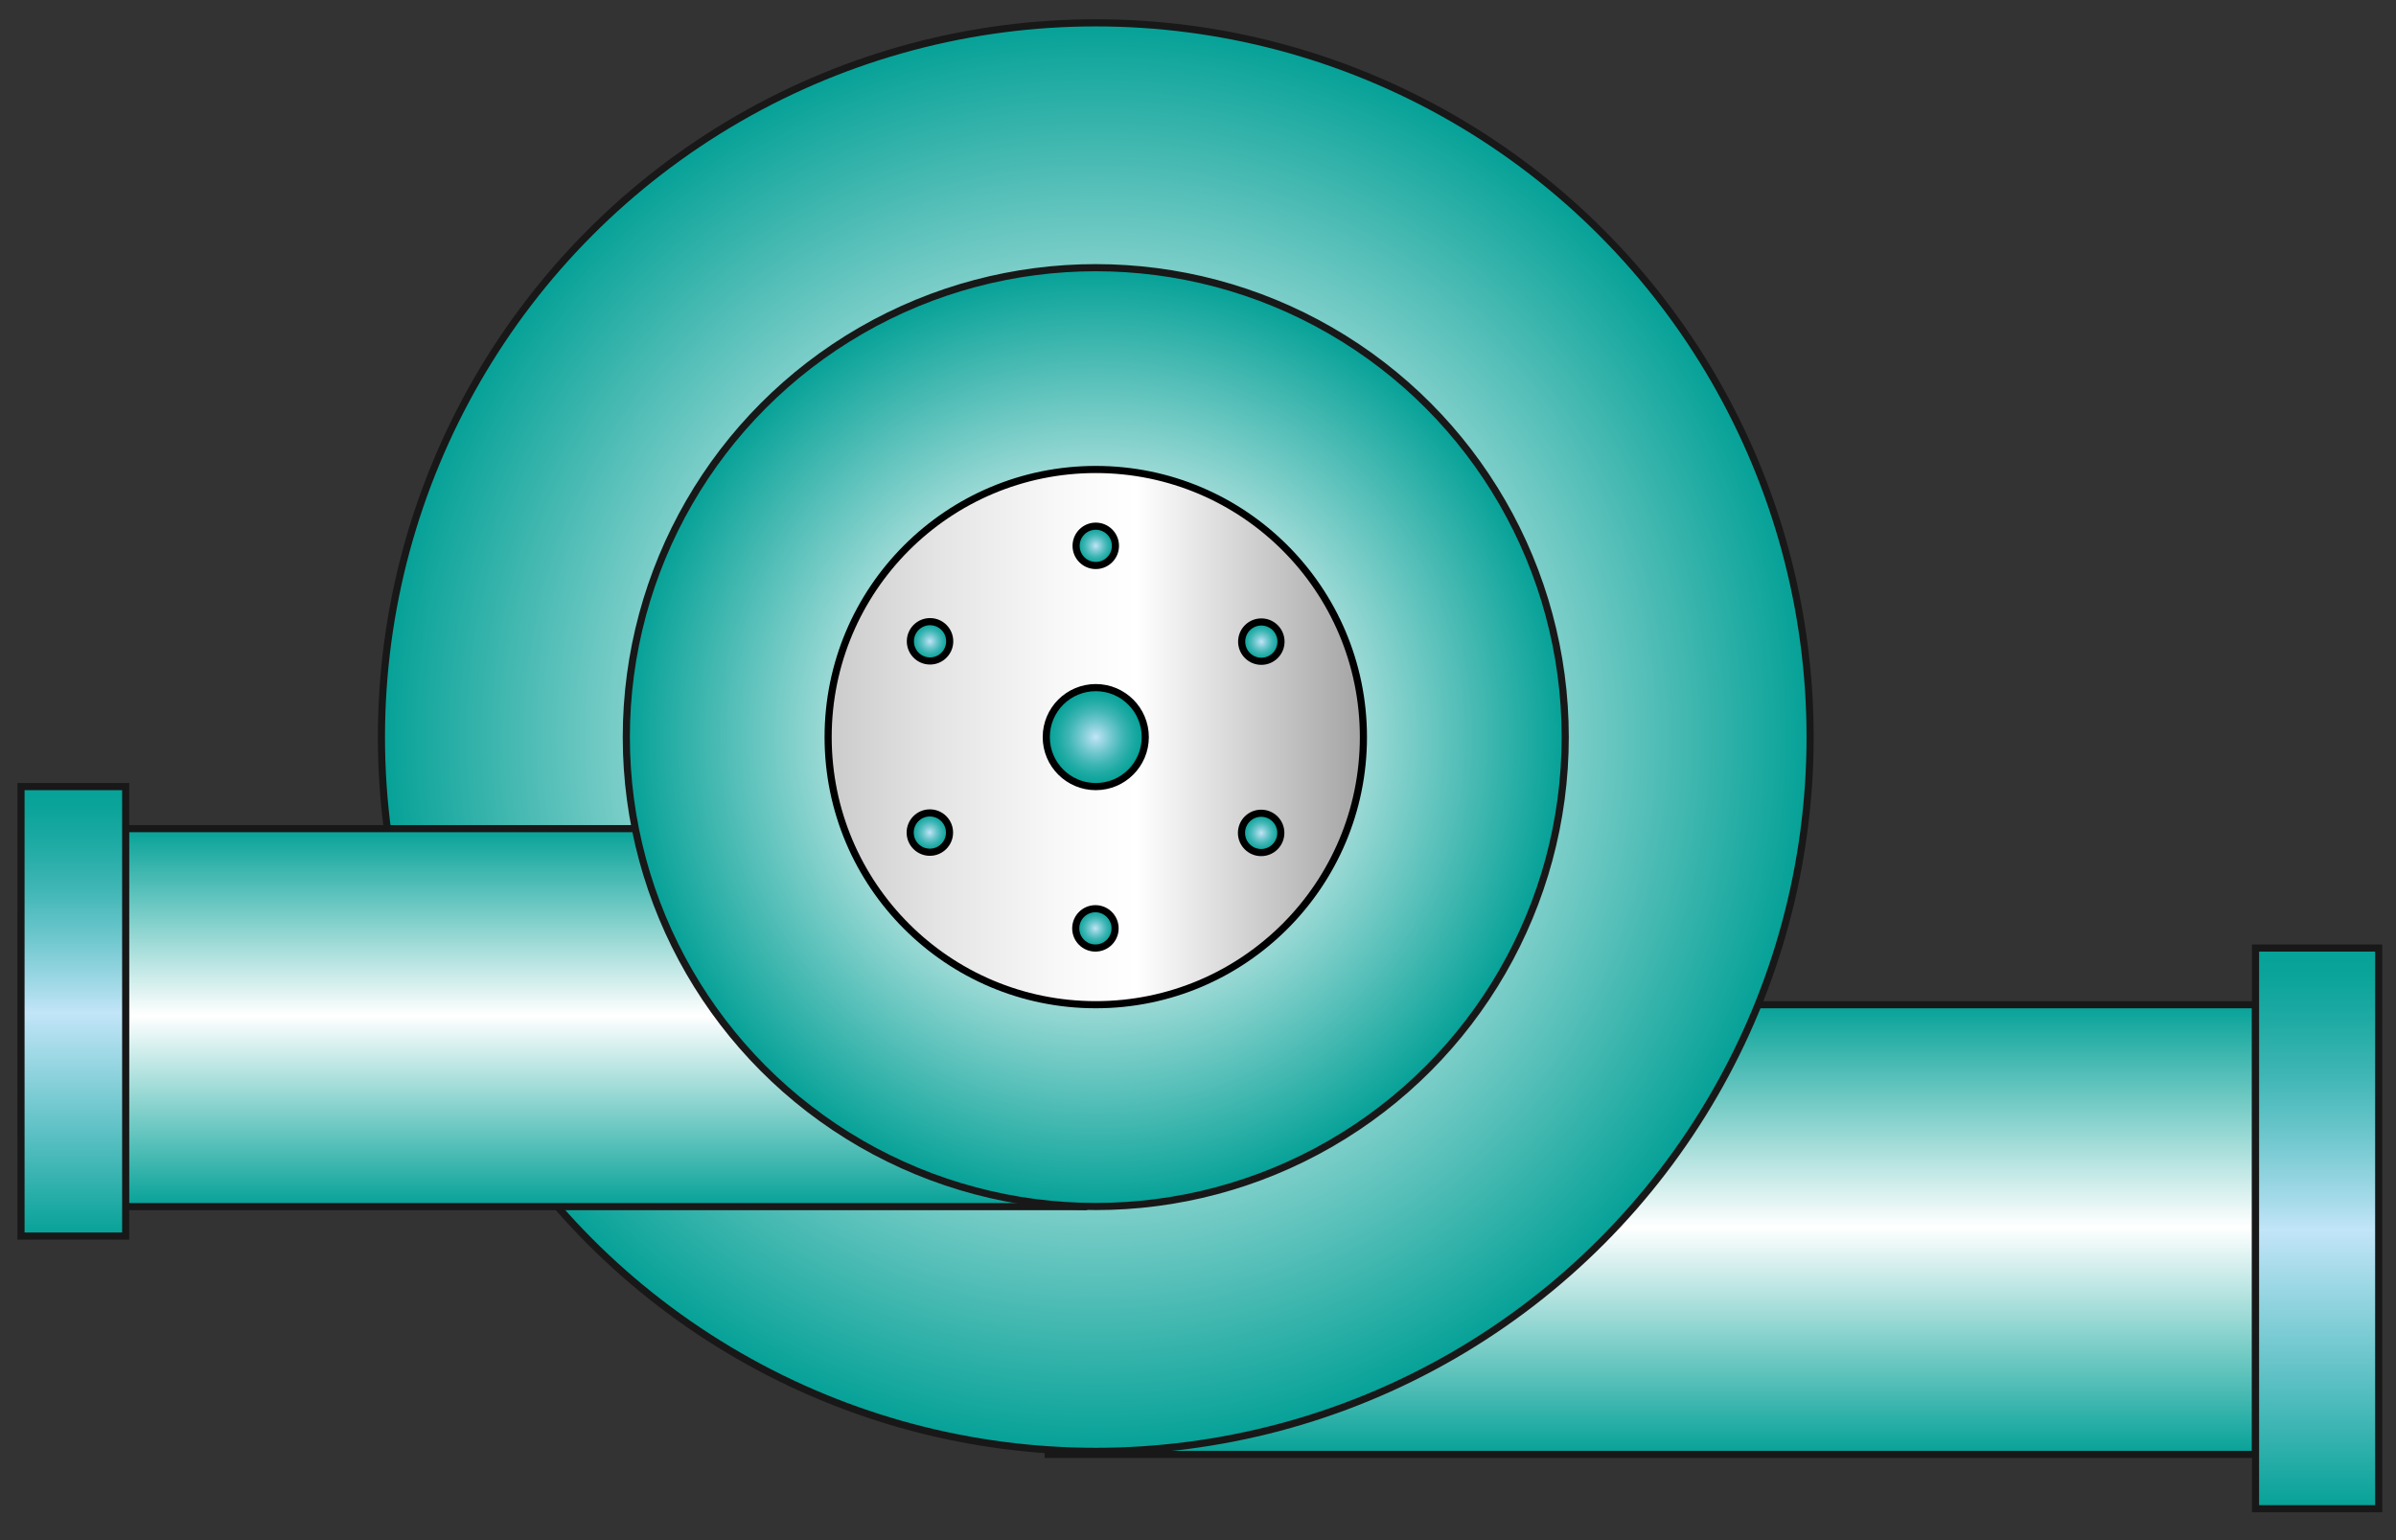 <?xml version="1.0" encoding="utf-8"?>
<!-- Generator: Adobe Illustrator 17.0.0, SVG Export Plug-In . SVG Version: 6.00 Build 0)  -->
<!DOCTYPE svg PUBLIC "-//W3C//DTD SVG 1.1//EN" "http://www.w3.org/Graphics/SVG/1.1/DTD/svg11.dtd">
<svg version="1.1" id="图层_1" xmlns="http://www.w3.org/2000/svg" xmlns:xlink="http://www.w3.org/1999/xlink" x="0px" y="0px"
	 width="168px" height="108px" viewBox="0 0 168 108" enable-background="new 0 0 168 108" xml:space="preserve">
<rect x="0" y="0" width="168" height="108" fill="#333333" stroke="none"/>
<linearGradient id="SVGID_1_" gradientUnits="userSpaceOnUse" x1="115.821" y1="101.987" x2="115.821" y2="70.455">
	<stop  offset="0" style="stop-color:#05A197"/>
	<stop  offset="0.506" style="stop-color:#FFFFFF"/>
	<stop  offset="1" style="stop-color:#05A197"/>
</linearGradient>
<rect x="73.492" y="70.455" fill="url(#SVGID_1_)" stroke="#181818" stroke-width="0.5" width="84.658" height="31.532"/>
<radialGradient id="SVGID_2_" cx="76.832" cy="51.688" r="50.087" gradientUnits="userSpaceOnUse">
	<stop  offset="0.287" style="stop-color:#FFFFFF"/>
	<stop  offset="1" style="stop-color:#05A197"/>
</radialGradient>
<radialGradient id="SVGID_2_2" cx="76.832" cy="51.688" r="50.087" gradientUnits="userSpaceOnUse">
	<stop  offset="0.287" style="stop-color:#FFFFFF"/>
	<stop  offset="1" style="stop-color:#ff1319"/>
</radialGradient>
<circle id="trans" fill="url(#SVGID_2_)" stroke="#181818" stroke-width="0.5" cx="76.832" cy="51.688" r="50.087"/>
<linearGradient id="SVGID_3_" gradientUnits="userSpaceOnUse" x1="40.395" y1="84.614" x2="40.395" y2="58.107">
	<stop  offset="0" style="stop-color:#05A197"/>
	<stop  offset="0.506" style="stop-color:#FFFFFF"/>
	<stop  offset="1" style="stop-color:#05A197"/>
</linearGradient>
<rect x="4.813" y="58.107" fill="url(#SVGID_3_)" stroke="#181818" stroke-width="0.5" width="71.165" height="26.506"/>
<radialGradient id="SVGID_4_" cx="76.832" cy="51.688" r="32.917" gradientUnits="userSpaceOnUse">
	<stop  offset="0.287" style="stop-color:#FFFFFF"/>
	<stop  offset="1" style="stop-color:#05A197"/>
</radialGradient>
<circle fill="url(#SVGID_4_)" stroke="#181818" stroke-width="0.5" cx="76.832" cy="51.688" r="32.917"/>
<linearGradient id="SVGID_5_" gradientUnits="userSpaceOnUse" x1="58.066" y1="51.688" x2="95.599" y2="51.688">
	<stop  offset="0" style="stop-color:#CACBCA"/>
	<stop  offset="0.213" style="stop-color:#E4E5E4"/>
	<stop  offset="0.429" style="stop-color:#F8F8F8"/>
	<stop  offset="0.576" style="stop-color:#FFFFFF"/>
	<stop  offset="1" style="stop-color:#A4A3A4"/>
</linearGradient>
<circle fill="url(#SVGID_5_)" stroke="#000000" stroke-width="0.5" cx="76.832" cy="51.688" r="18.766"/>
<radialGradient id="SVGID_6_" cx="76.832" cy="38.276" r="1.379" gradientUnits="userSpaceOnUse">
	<stop  offset="0" style="stop-color:#C2E5F8"/>
	<stop  offset="0.1" style="stop-color:#A7DBEA"/>
	<stop  offset="0.331" style="stop-color:#6EC7CD"/>
	<stop  offset="0.545" style="stop-color:#40B6B6"/>
	<stop  offset="0.735" style="stop-color:#20ABA5"/>
	<stop  offset="0.893" style="stop-color:#0CA49B"/>
	<stop  offset="1" style="stop-color:#05A197"/>
</radialGradient>
<circle fill="url(#SVGID_6_)" stroke="#000000" stroke-width="0.5" cx="76.832" cy="38.276" r="1.379"/>
<radialGradient id="SVGID_7_" cx="63.498" cy="257.642" r="1.379" gradientTransform="matrix(0.5 -0.866 0.866 0.5 -189.663 -28.86)" gradientUnits="userSpaceOnUse">
	<stop  offset="0" style="stop-color:#C2E5F8"/>
	<stop  offset="0.1" style="stop-color:#A7DBEA"/>
	<stop  offset="0.331" style="stop-color:#6EC7CD"/>
	<stop  offset="0.545" style="stop-color:#40B6B6"/>
	<stop  offset="0.735" style="stop-color:#20ABA5"/>
	<stop  offset="0.893" style="stop-color:#0CA49B"/>
	<stop  offset="1" style="stop-color:#05A197"/>
</radialGradient>
<circle fill="url(#SVGID_7_)" stroke="#000000" stroke-width="0.5" cx="65.211" cy="44.971" r="1.379"/>
<radialGradient id="SVGID_8_" cx="-133.147" cy="355.777" r="1.379" gradientTransform="matrix(-0.5 -0.866 0.866 -0.5 -309.488 120.963)" gradientUnits="userSpaceOnUse">
	<stop  offset="0" style="stop-color:#C2E5F8"/>
	<stop  offset="0.1" style="stop-color:#A7DBEA"/>
	<stop  offset="0.331" style="stop-color:#6EC7CD"/>
	<stop  offset="0.545" style="stop-color:#40B6B6"/>
	<stop  offset="0.735" style="stop-color:#20ABA5"/>
	<stop  offset="0.893" style="stop-color:#0CA49B"/>
	<stop  offset="1" style="stop-color:#05A197"/>
</radialGradient>
<circle fill="url(#SVGID_8_)" stroke="#000000" stroke-width="0.5" cx="65.198" cy="58.383" r="1.379"/>
<radialGradient id="SVGID_9_" cx="-316.456" cy="234.546" r="1.379" gradientTransform="matrix(-1 0 0 -1 -239.65 299.646)" gradientUnits="userSpaceOnUse">
	<stop  offset="0" style="stop-color:#C2E5F8"/>
	<stop  offset="0.1" style="stop-color:#A7DBEA"/>
	<stop  offset="0.331" style="stop-color:#6EC7CD"/>
	<stop  offset="0.545" style="stop-color:#40B6B6"/>
	<stop  offset="0.735" style="stop-color:#20ABA5"/>
	<stop  offset="0.893" style="stop-color:#0CA49B"/>
	<stop  offset="1" style="stop-color:#05A197"/>
</radialGradient>
<circle fill="url(#SVGID_9_)" stroke="#000000" stroke-width="0.5" cx="76.807" cy="65.101" r="1.379"/>
<radialGradient id="SVGID_10_" cx="-303.122" cy="15.179" r="1.379" gradientTransform="matrix(-0.5 0.866 -0.866 -0.5 -49.987 328.506)" gradientUnits="userSpaceOnUse">
	<stop  offset="0" style="stop-color:#C2E5F8"/>
	<stop  offset="0.1" style="stop-color:#A7DBEA"/>
	<stop  offset="0.331" style="stop-color:#6EC7CD"/>
	<stop  offset="0.545" style="stop-color:#40B6B6"/>
	<stop  offset="0.735" style="stop-color:#20ABA5"/>
	<stop  offset="0.893" style="stop-color:#0CA49B"/>
	<stop  offset="1" style="stop-color:#05A197"/>
</radialGradient>
<circle fill="url(#SVGID_10_)" stroke="#000000" stroke-width="0.5" cx="88.428" cy="58.406" r="1.379"/>
<radialGradient id="SVGID_11_" cx="-106.477" cy="-82.956" r="1.379" gradientTransform="matrix(0.5 0.866 -0.866 0.5 69.838 178.683)" gradientUnits="userSpaceOnUse">
	<stop  offset="0" style="stop-color:#C2E5F8"/>
	<stop  offset="0.1" style="stop-color:#A7DBEA"/>
	<stop  offset="0.331" style="stop-color:#6EC7CD"/>
	<stop  offset="0.545" style="stop-color:#40B6B6"/>
	<stop  offset="0.735" style="stop-color:#20ABA5"/>
	<stop  offset="0.893" style="stop-color:#0CA49B"/>
	<stop  offset="1" style="stop-color:#05A197"/>
</radialGradient>
<circle fill="url(#SVGID_11_)" stroke="#000000" stroke-width="0.5" cx="88.441" cy="44.993" r="1.379"/>
<linearGradient id="SVGID_12_" gradientUnits="userSpaceOnUse" x1="162.468" y1="105.797" x2="162.468" y2="66.48">
	<stop  offset="0" style="stop-color:#05A197"/>
	<stop  offset="0.497" style="stop-color:#C2E5F8"/>
	<stop  offset="0.547" style="stop-color:#A7DBEA"/>
	<stop  offset="0.664" style="stop-color:#6EC7CD"/>
	<stop  offset="0.771" style="stop-color:#40B6B6"/>
	<stop  offset="0.867" style="stop-color:#20ABA5"/>
	<stop  offset="0.946" style="stop-color:#0CA49B"/>
	<stop  offset="1" style="stop-color:#05A197"/>
</linearGradient>
<rect x="158.15" y="66.48" fill="url(#SVGID_12_)" stroke="#181818" stroke-width="0.5" width="8.637" height="39.317"/>
<linearGradient id="SVGID_13_" gradientUnits="userSpaceOnUse" x1="5.142" y1="86.678" x2="5.142" y2="55.16">
	<stop  offset="0" style="stop-color:#05A197"/>
	<stop  offset="0.497" style="stop-color:#C2E5F8"/>
	<stop  offset="0.547" style="stop-color:#A7DBEA"/>
	<stop  offset="0.664" style="stop-color:#6EC7CD"/>
	<stop  offset="0.771" style="stop-color:#40B6B6"/>
	<stop  offset="0.867" style="stop-color:#20ABA5"/>
	<stop  offset="0.946" style="stop-color:#0CA49B"/>
	<stop  offset="1" style="stop-color:#05A197"/>
</linearGradient>
<rect x="1.472" y="55.159" fill="url(#SVGID_13_)" stroke="#181818" stroke-width="0.5" width="7.341" height="31.519"/>
<radialGradient id="SVGID_14_" cx="76.832" cy="51.688" r="3.471" gradientUnits="userSpaceOnUse">
	<stop  offset="0" style="stop-color:#C2E5F8"/>
	<stop  offset="0.1" style="stop-color:#A7DBEA"/>
	<stop  offset="0.331" style="stop-color:#6EC7CD"/>
	<stop  offset="0.545" style="stop-color:#40B6B6"/>
	<stop  offset="0.735" style="stop-color:#20ABA5"/>
	<stop  offset="0.893" style="stop-color:#0CA49B"/>
	<stop  offset="1" style="stop-color:#05A197"/>
</radialGradient>
<circle fill="url(#SVGID_14_)" stroke="#000000" stroke-width="0.5" cx="76.832" cy="51.688" r="3.471"/>
</svg>
